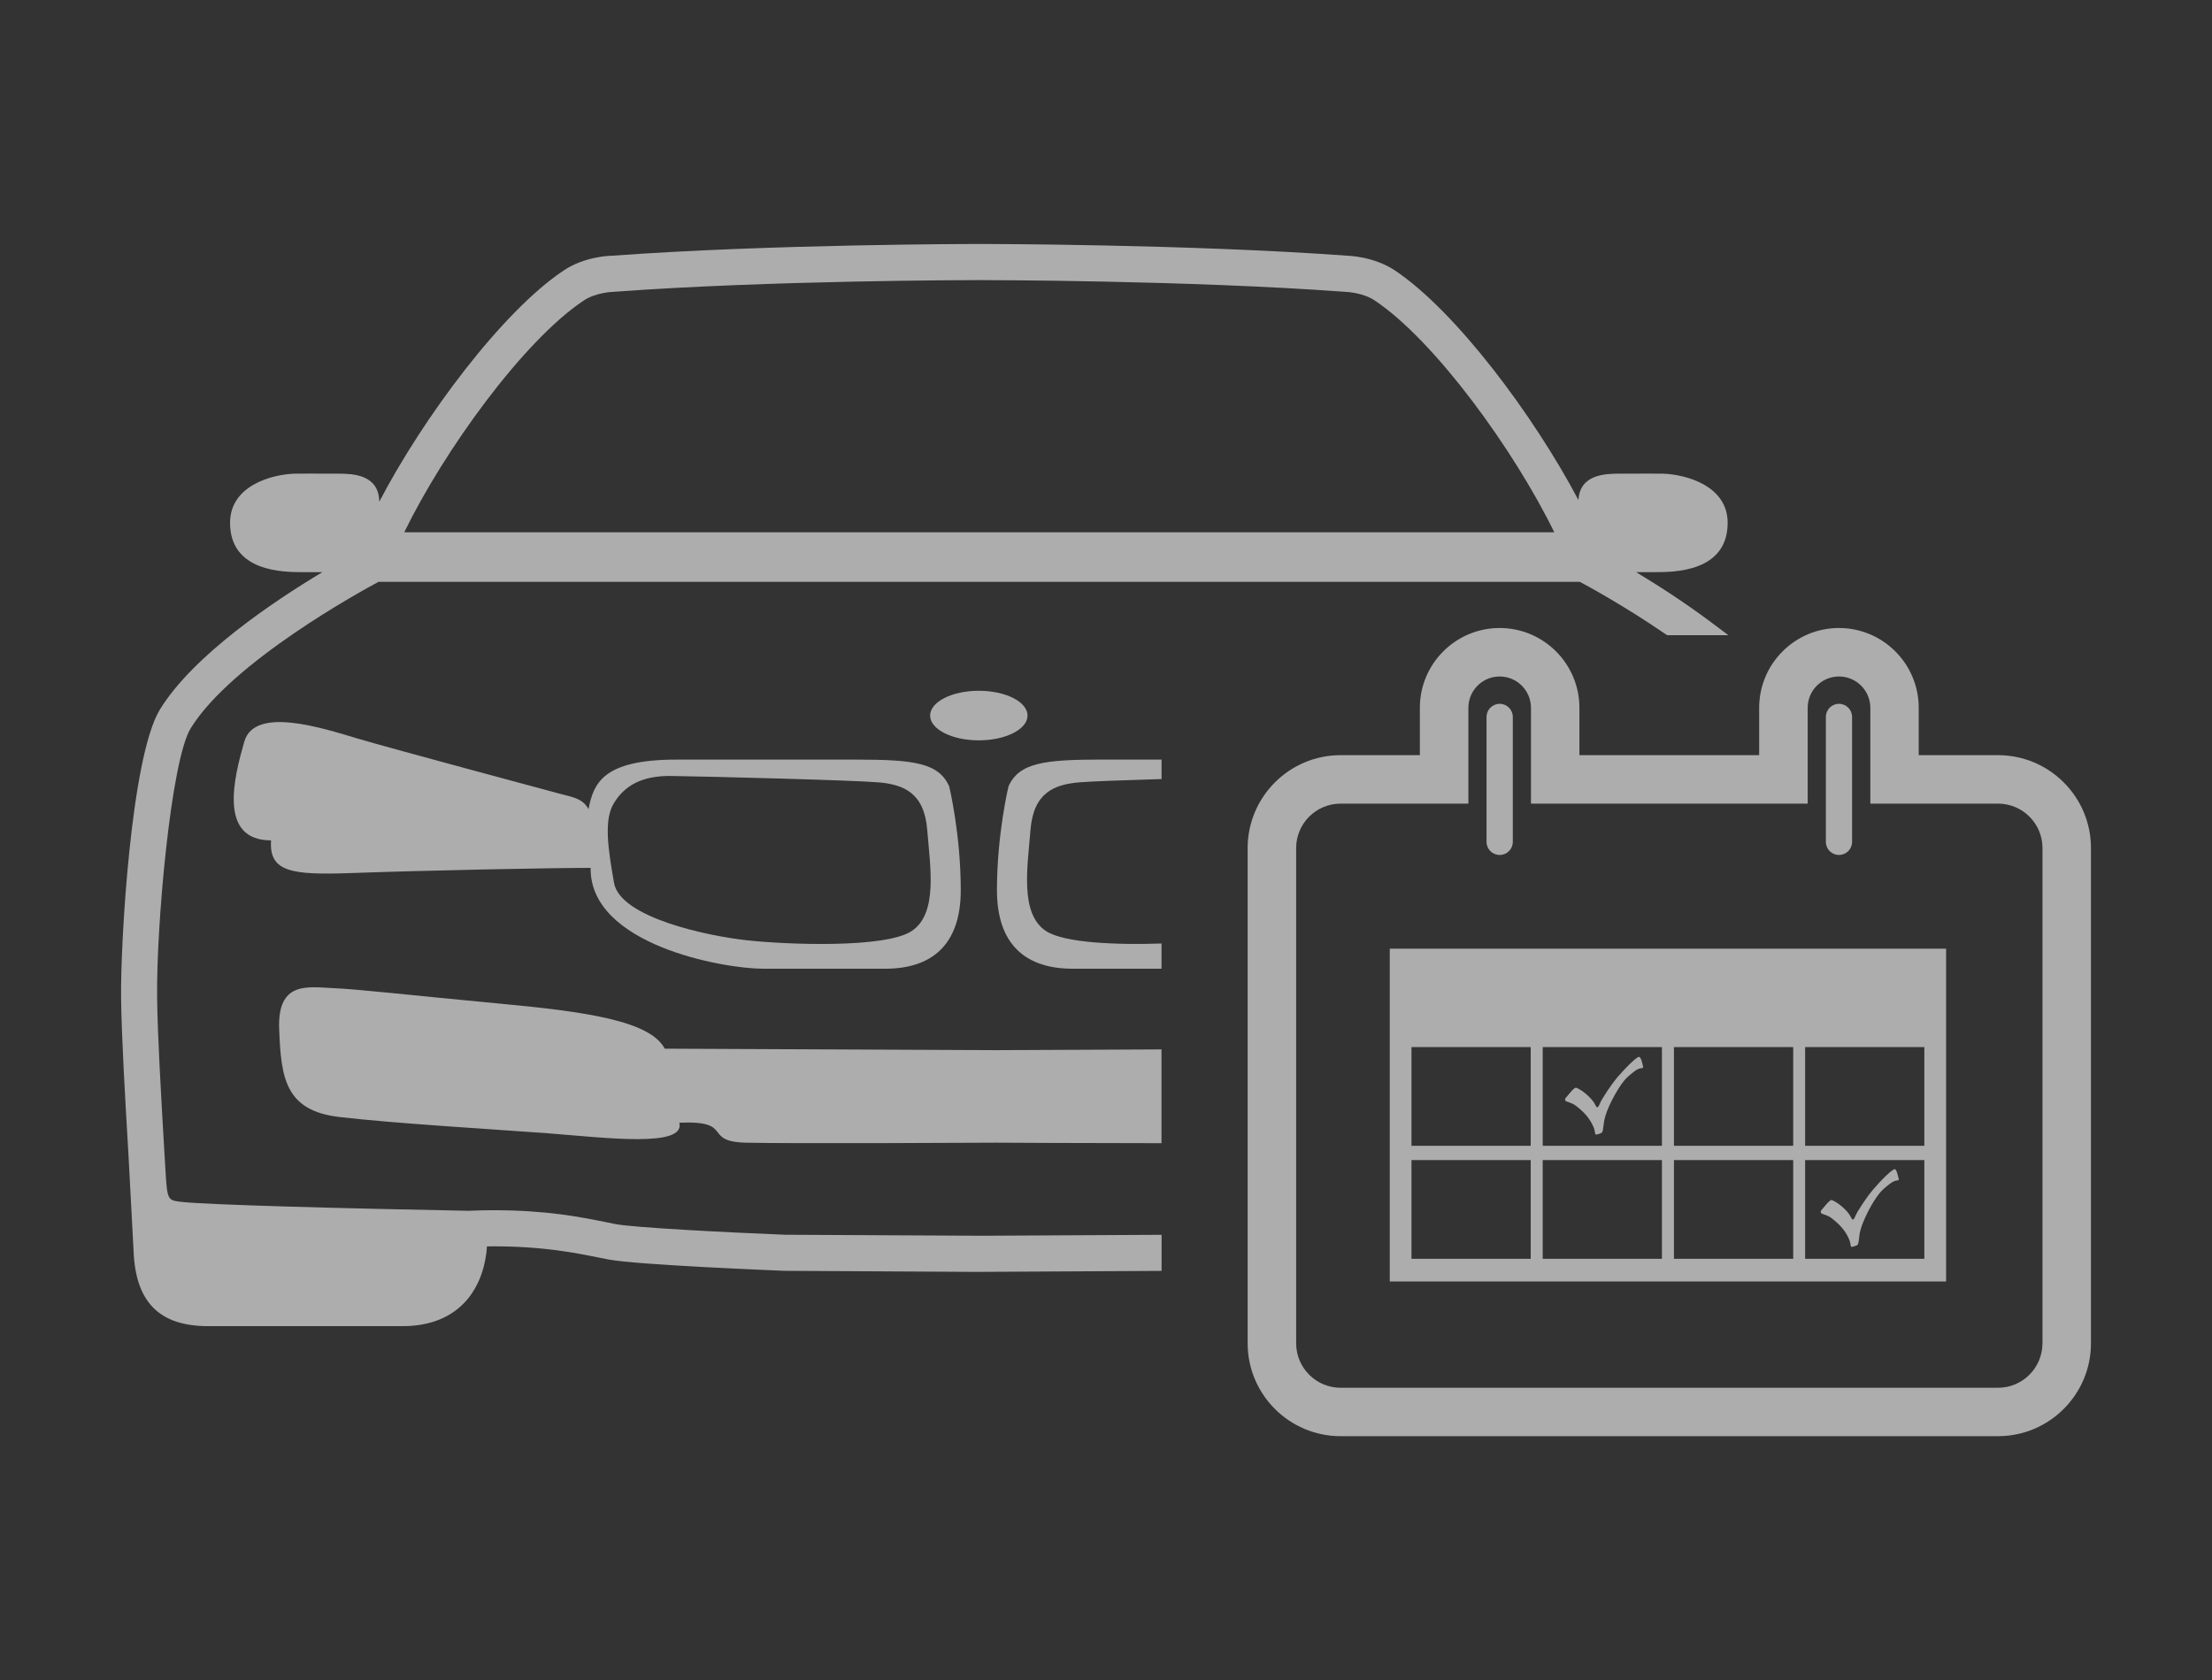 <?xml version="1.0" encoding="utf-8"?>
<!-- Generator: Adobe Illustrator 16.0.0, SVG Export Plug-In . SVG Version: 6.00 Build 0)  -->
<!DOCTYPE svg PUBLIC "-//W3C//DTD SVG 1.1//EN" "http://www.w3.org/Graphics/SVG/1.1/DTD/svg11.dtd">
<svg version="1.1" id="Layer_1" xmlns="http://www.w3.org/2000/svg" xmlns:xlink="http://www.w3.org/1999/xlink" x="0px" y="0px"
	 width="68.354px" height="51.926px" viewBox="0 0 68.354 51.926" enable-background="new 0 0 68.354 51.926" xml:space="preserve">
<rect x="0" y="0" width="68.354" height="51.926" fill="#333333" stroke="none"/>
<g>
	<g opacity="0.6">
		<g>
			<ellipse fill="#FFFFFF" cx="30.247" cy="22.115" rx="1.505" ry="0.766"/>
			<path fill="#FFFFFF" d="M10.864,26.982c2.352-0.084,6.092-0.158,7.387-0.16c-0.033,2.369,4.082,3.117,5.334,3.117
				c1.246,0,2.365,0,3.77,0s2.334-0.705,2.334-2.43c0-1.727-0.357-3.205-0.357-3.205c-0.326-0.732-1.102-0.828-2.883-0.828
				c-1.777,0-4.604,0-5.545,0c-2.301,0-2.562,0.752-2.719,1.531c-0.17-0.32-0.469-0.369-0.875-0.473
				c-0.404-0.111-5.152-1.381-6.248-1.705c-1.098-0.328-3.189-1.012-3.512,0.088c-0.316,1.107-0.818,3.055,0.826,3.055
				C8.309,26.949,9.004,27.05,10.864,26.982z M18.975,24.814c0.314-0.508,0.826-0.846,1.773-0.832
				c1.27,0.018,5.627,0.131,6.396,0.197c0.771,0.066,1.414,0.316,1.508,1.459c0.09,1.141,0.342,2.6-0.484,3.139
				c-0.82,0.537-3.867,0.416-5.07,0.285c-1.207-0.129-3.932-0.697-4.123-1.775S18.655,25.322,18.975,24.814z"/>
			<path fill="#FFFFFF" d="M42.946,39.605h17.191V29.32H42.946V39.605z M55.781,32.361h3.684v3.051h-3.684V32.361z M55.781,35.853
				h3.684v3.051h-3.684V35.853z M51.727,32.361h3.686v3.051h-3.686V32.361z M51.727,35.853h3.686v3.051h-3.686V35.853z
				 M47.672,32.361h3.684v3.051h-3.684V32.361z M47.672,35.853h3.684v3.051h-3.684V35.853z M43.617,32.361h3.684v3.051h-3.684
				V32.361z M43.617,35.853h3.684v3.051h-3.684V35.853z"/>
			<path fill="#FFFFFF" d="M50.715,32.746c-0.023-0.055-0.045-0.082-0.068-0.082c-0.01,0-0.025,0.006-0.037,0.012
				c-0.135,0.086-0.348,0.295-0.639,0.627c-0.08,0.096-0.182,0.234-0.305,0.418s-0.199,0.312-0.227,0.385
				c-0.033,0.078-0.061,0.117-0.082,0.117c-0.018,0-0.039-0.027-0.062-0.08c-0.041-0.084-0.115-0.178-0.225-0.279
				c-0.111-0.104-0.215-0.178-0.314-0.227c-0.029-0.014-0.049-0.02-0.059-0.02c-0.016,0-0.033,0.008-0.053,0.025
				c-0.039,0.033-0.078,0.07-0.117,0.119c-0.066,0.078-0.115,0.137-0.145,0.172c-0.012,0.012-0.018,0.025-0.018,0.043
				c0,0.033,0.016,0.055,0.049,0.066c0.113,0.041,0.184,0.068,0.209,0.082c0.049,0.027,0.121,0.082,0.217,0.166
				c0.201,0.178,0.342,0.373,0.42,0.588c0.01,0.027,0.02,0.072,0.029,0.131c0.006,0.037,0.016,0.055,0.031,0.055
				c0.039,0,0.096-0.018,0.17-0.051c0.023-0.012,0.039-0.055,0.049-0.133c0.02-0.148,0.029-0.23,0.033-0.24
				c0.035-0.184,0.119-0.402,0.25-0.656c0.121-0.234,0.24-0.426,0.359-0.576c0.064-0.078,0.146-0.158,0.25-0.238
				c0.102-0.086,0.18-0.133,0.232-0.146c0.004-0.002,0.033-0.008,0.088-0.016c0.018-0.006,0.027-0.014,0.027-0.027
				c0-0.008-0.004-0.025-0.01-0.047C50.744,32.839,50.727,32.775,50.715,32.746z"/>
			<path fill="#FFFFFF" d="M58.612,36.216c-0.021-0.055-0.043-0.082-0.066-0.082c-0.012,0-0.023,0.004-0.037,0.016
				c-0.135,0.082-0.348,0.291-0.637,0.625c-0.082,0.096-0.184,0.234-0.307,0.416c-0.123,0.186-0.199,0.312-0.229,0.385
				c-0.031,0.078-0.059,0.117-0.08,0.117c-0.018,0-0.039-0.027-0.062-0.078c-0.041-0.086-0.115-0.18-0.227-0.283
				c-0.109-0.1-0.213-0.174-0.311-0.221c-0.031-0.018-0.053-0.023-0.062-0.023c-0.014,0-0.031,0.008-0.051,0.025
				c-0.039,0.033-0.078,0.072-0.117,0.119c-0.066,0.078-0.115,0.137-0.145,0.172c-0.01,0.012-0.018,0.027-0.018,0.045
				c0,0.029,0.016,0.055,0.051,0.066c0.111,0.041,0.182,0.066,0.205,0.08c0.049,0.027,0.123,0.082,0.217,0.166
				c0.205,0.178,0.344,0.375,0.422,0.588c0.01,0.027,0.02,0.07,0.029,0.131c0.004,0.037,0.016,0.055,0.031,0.055
				c0.039,0,0.096-0.018,0.17-0.051c0.021-0.01,0.039-0.053,0.049-0.131c0.018-0.15,0.029-0.232,0.031-0.242
				c0.037-0.184,0.123-0.4,0.252-0.656c0.119-0.234,0.238-0.426,0.359-0.576c0.064-0.076,0.146-0.156,0.25-0.238
				c0.102-0.084,0.18-0.131,0.232-0.146c0.004-0.002,0.033-0.008,0.088-0.016c0.02-0.006,0.027-0.014,0.027-0.027
				c0-0.01-0.004-0.025-0.01-0.049C58.643,36.31,58.625,36.248,58.612,36.216z"/>
			<path fill="#FFFFFF" d="M46.342,26.423c0.225,0,0.406-0.18,0.406-0.404v-3.861c0-0.225-0.182-0.406-0.406-0.406
				c-0.223,0-0.406,0.182-0.406,0.406v3.861C45.936,26.244,46.119,26.423,46.342,26.423z"/>
			<path fill="#FFFFFF" d="M56.826,26.423c0.225,0,0.406-0.18,0.406-0.404v-3.861c0-0.225-0.182-0.406-0.406-0.406
				c-0.223,0-0.404,0.182-0.404,0.406v3.861C56.422,26.244,56.604,26.423,56.826,26.423z"/>
			<path fill="#FFFFFF" d="M61.742,23.339h-2.451v-1.465c0-1.359-1.105-2.465-2.465-2.465s-2.465,1.106-2.465,2.465v1.465h-5.555
				v-1.465c0-1.359-1.105-2.465-2.465-2.465s-2.465,1.106-2.465,2.465v1.465h-2.451c-1.582,0-2.871,1.289-2.871,2.871v15.305
				c0,1.584,1.289,2.871,2.871,2.871h20.316c1.584,0,2.873-1.287,2.873-2.871V26.21C64.615,24.628,63.326,23.339,61.742,23.339z
				 M63.115,41.515c0,0.758-0.615,1.375-1.373,1.375H41.426c-0.758,0-1.373-0.617-1.373-1.375V26.21
				c0-0.758,0.615-1.373,1.373-1.373h2.451h1.498v-2.963c0-0.533,0.434-0.967,0.967-0.967s0.967,0.434,0.967,0.967v2.963h1.498
				h5.555h1.498v-2.963c0-0.533,0.434-0.967,0.967-0.967s0.969,0.434,0.969,0.967v2.963h1.496h2.451
				c0.758,0,1.373,0.615,1.373,1.373V41.515z"/>
			<path fill="#FFFFFF" d="M31.164,24.304c0,0-0.357,1.479-0.357,3.205c0,1.725,0.932,2.43,2.336,2.43c1.014,0,1.879,0,2.75,0V29.16
				c-1.354,0.045-2.996-0.012-3.566-0.383c-0.826-0.539-0.572-1.998-0.482-3.139c0.094-1.143,0.734-1.393,1.506-1.459
				c0.34-0.029,1.379-0.068,2.543-0.102v-0.602c-0.656,0-1.301,0-1.846,0C32.268,23.476,31.49,23.572,31.164,24.304z"/>
		</g>
		<path fill="#FFFFFF" d="M35.893,32.433l-5.113,0.023L20.541,32.41c-0.451-0.857-2.406-1.143-5.137-1.396
			c-2.729-0.256-4.342-0.445-5.111-0.475c-0.771-0.033-1.727-0.232-1.666,1.268c0.057,1.502,0.182,2.521,1.863,2.715
			c1.68,0.197,4.672,0.373,6.455,0.504c1.781,0.139,4.246,0.449,4.047-0.328c1.723-0.074,0.697,0.578,2.043,0.617
			c1.34,0.035,7.744,0,7.744,0s2.822,0.016,5.113,0.016V32.433z"/>
		<path fill="#FFFFFF" d="M52.875,19.231c-0.828-0.621-1.672-1.16-2.318-1.549h0.607c0.549,0,2.223,0,2.223-1.523
			c0-1.158-1.309-1.5-2.006-1.52c0,0-0.738-0.004-1.363,0c-0.395,0.004-1.199,0.012-1.242,0.816c-1.371-2.6-3.791-5.844-5.676-7.1
			c-0.662-0.439-1.469-0.453-1.477-0.453h-0.006C36.766,7.546,30.379,7.54,30.317,7.54h-0.111c-0.062,0-6.457,0.006-11.281,0.363
			c-0.088,0-0.857,0.023-1.502,0.453c-1.9,1.264-4.34,4.539-5.703,7.15c-0.012-0.855-0.842-0.863-1.244-0.867
			c-0.625-0.004-1.361,0-1.369,0c-0.691,0.02-1.998,0.361-1.998,1.52c0,1.523,1.672,1.523,2.223,1.523h0.631
			c-1.527,0.916-3.988,2.568-5.02,4.243c-0.902,1.469-1.223,7.273-1.201,8.918c0.014,1.195,0.121,3.043,0.227,4.832l0.158,2.973
			c0.059,1.594,0.793,2.338,2.309,2.338h5.998c0.854,0,1.52-0.27,1.984-0.799c0.055-0.062,0.107-0.131,0.166-0.217l0.041-0.068
			c0.037-0.055,0.07-0.111,0.107-0.186l0.025-0.047c0.037-0.076,0.07-0.152,0.098-0.229l0.01-0.027
			c0.025-0.07,0.047-0.137,0.064-0.201l0.02-0.07c0.014-0.057,0.027-0.111,0.037-0.164l0.012-0.061
			c0.014-0.07,0.023-0.139,0.033-0.203l0.004-0.043c0.006-0.051,0.01-0.102,0.012-0.15c0.07,0,0.137-0.002,0.203-0.002
			c1.543,0,2.525,0.201,3.258,0.348c0.104,0.021,0.203,0.043,0.297,0.059c0.896,0.172,5.375,0.346,5.428,0.35l5.941,0.033
			l5.721-0.031v-1.115l-5.553,0.029l-6.086-0.031c-1.787-0.072-4.658-0.219-5.242-0.33c-0.092-0.02-0.189-0.039-0.299-0.061
			c-0.766-0.154-1.811-0.367-3.465-0.367c-0.252,0-0.512,0.006-0.764,0.018c-3.805-0.072-8.145-0.184-8.91-0.279
			c-0.369-0.047-0.408-0.051-0.455-0.844L5.08,35.611c-0.104-1.773-0.211-3.607-0.225-4.783c-0.027-2.193,0.424-7.318,1.037-8.318
			c1.27-2.061,5.318-4.268,5.805-4.528h37.123c0.246,0.131,1.391,0.754,2.643,1.613l0.057,0.037h1.891L52.875,19.231z M12.492,16.45
			c1.234-2.533,3.688-5.928,5.549-7.164c0.363-0.242,0.865-0.266,0.93-0.268c4.818-0.357,11.172-0.361,11.234-0.361h0.111
			c0.062,0,6.416,0.004,11.264,0.363c0.006,0,0.525,0.016,0.9,0.266c1.861,1.24,4.322,4.645,5.549,7.164H12.492z"/>
	</g>
	<g>
		<rect x="0" y="-0.001" fill="none" width="68.354" height="51.928"/>
	</g>
</g>
</svg>
